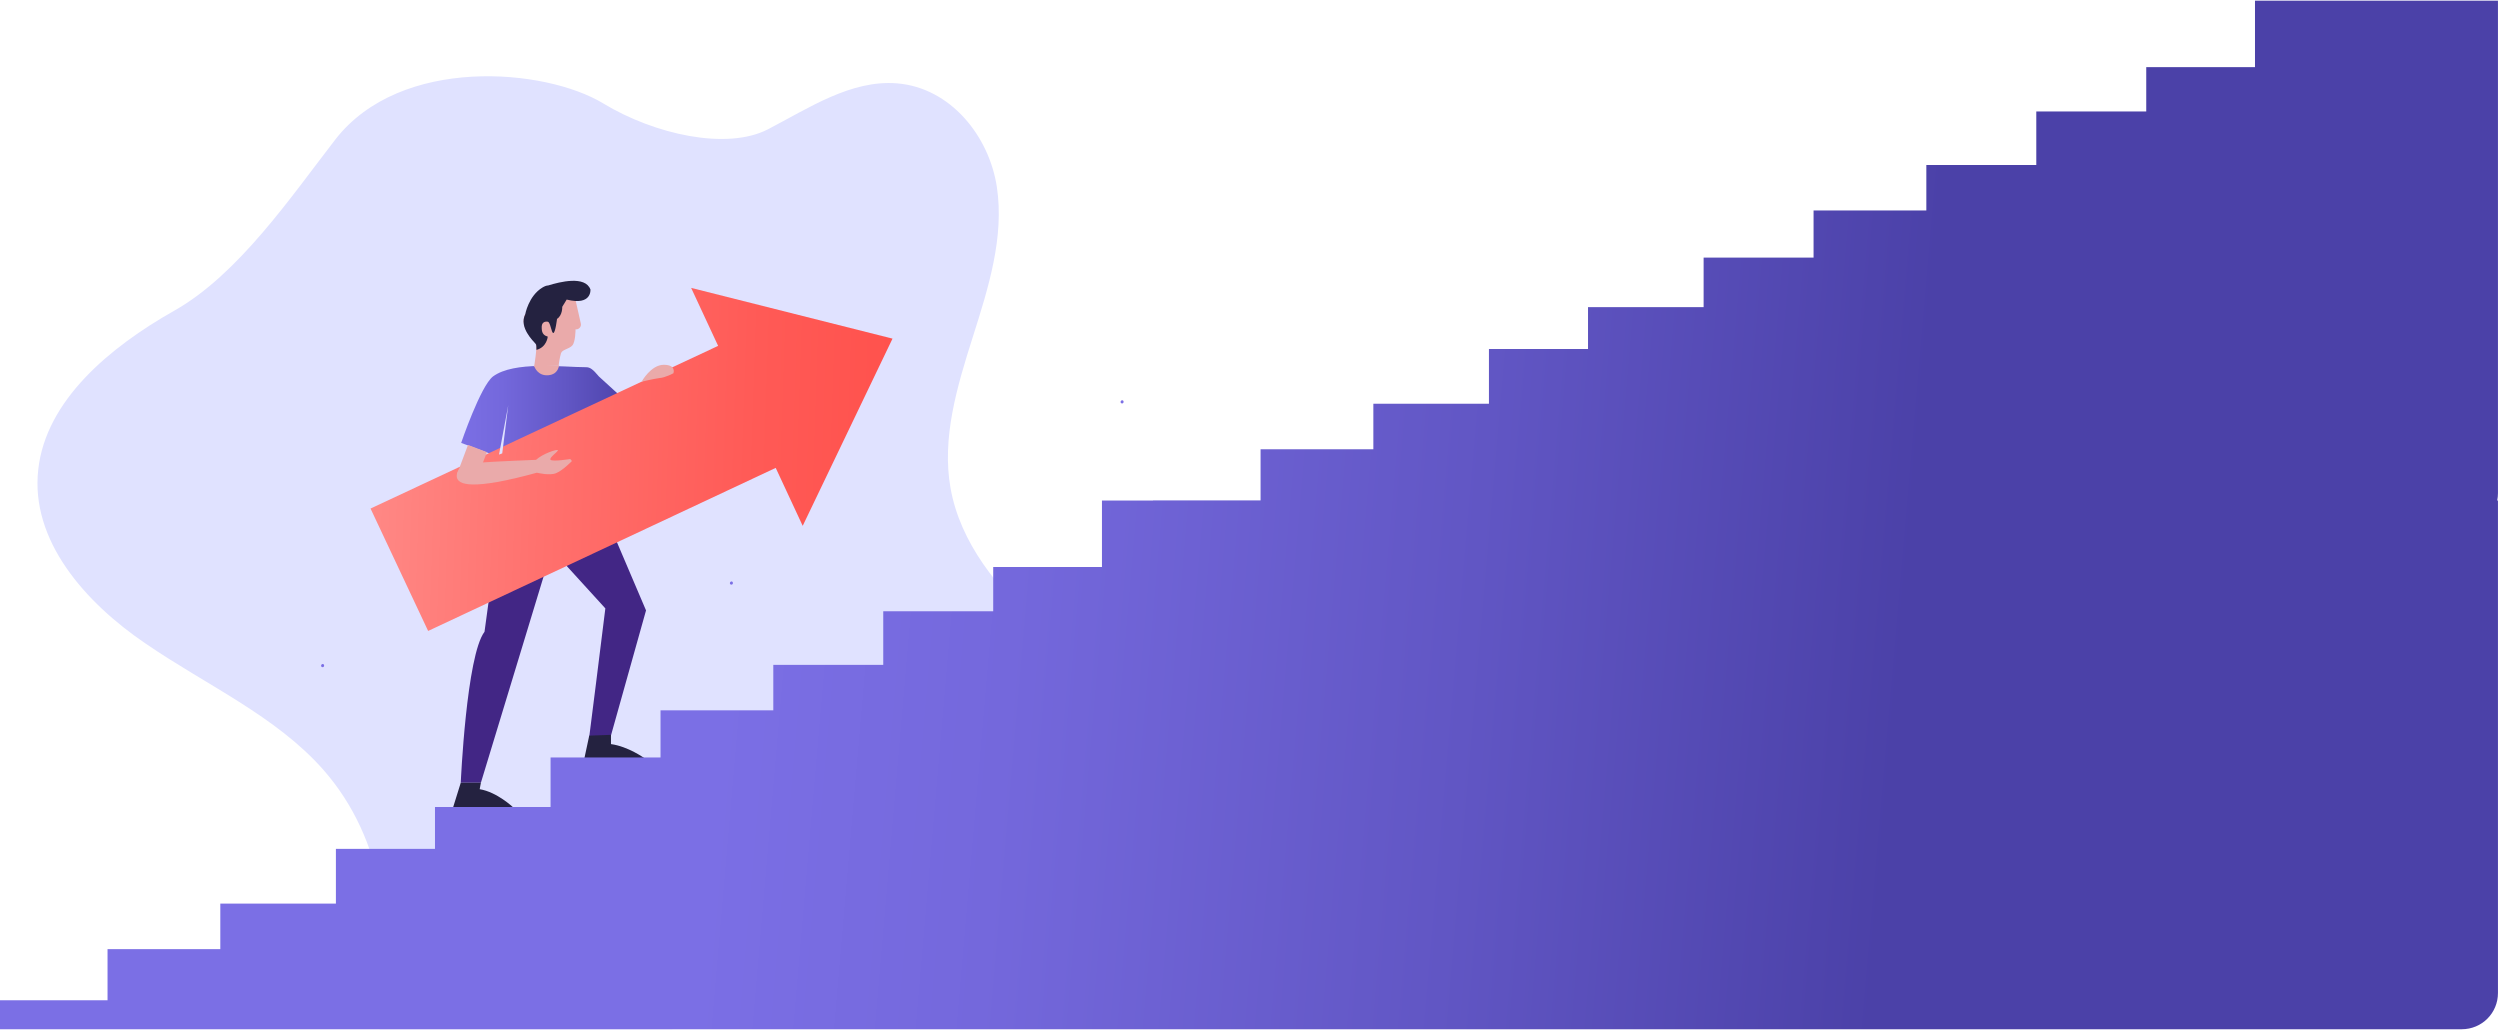 <svg width="875" height="361" viewBox="0 0 875 361" fill="none" xmlns="http://www.w3.org/2000/svg">
<path d="M393.718 275.654C388.784 286.788 376.661 293.412 365.384 299.19C322.953 320.893 279.817 342.878 235.272 360.213H132.79C138.71 327.94 134.622 293.835 113.196 269.454C96.562 250.569 72.034 239.717 50.889 225.201C29.744 210.826 10.572 189.123 13.392 164.319C16.07 140.079 38.484 121.477 60.897 108.793C83.452 96.109 101.918 68.769 117.425 48.757C140.261 19.443 190.727 23.812 211.167 36.214C229.07 47.065 254.443 52.703 268.822 45.233C283.201 37.764 297.861 27.899 313.931 29.167C332.821 30.717 346.212 47.77 348.891 65.386C351.569 83.003 345.93 100.76 340.433 118.094C334.935 135.429 329.578 153.327 332.68 170.802C336.063 189.969 349.173 206.035 363.974 219.423C372.573 227.174 381.877 234.362 388.502 243.663C394.987 252.824 398.37 264.944 393.718 275.654Z" fill="#E0E2FF"/>
<path d="M206.092 166.715H184.383L184.665 168.265H176.771L169.582 221.114C163.239 229.429 161.265 273.963 161.265 273.963H168.313L193.123 192.364L211.872 212.94C210.603 223.51 206.233 257.897 206.233 257.897H213.704L226.109 213.645L206.092 166.715Z" fill="#422685"/>
<path d="M207.643 144.448L220.471 143.602C220.048 137.683 219.343 140.643 219.343 140.643L209.616 131.764C207.502 129.227 206.515 128.523 205.105 128.523C196.929 128.523 180.013 126.268 172.542 131.764C168.172 135.146 161.406 155.017 161.406 155.017L174.657 159.95L175.221 158.118C174.939 167.56 174.798 183.063 174.798 183.063C195.661 184.331 211.872 179.539 211.872 179.539C209.757 171.506 207.643 157.695 207.643 144.448Z" fill="url(#paint0_linear)"/>
<path d="M312.381 118.517L241.898 100.76L251.342 121.054L129.689 177.99L149.847 220.832L271.5 163.756L280.945 184.05L312.381 118.517Z" fill="url(#paint1_linear)"/>
<path d="M161.265 273.963L158.587 282.56H179.591C179.591 282.56 173.952 277.204 167.89 276.218L168.313 273.963H161.265Z" fill="#242240"/>
<path d="M206.233 257.474L204.542 265.366H225.545C225.545 265.366 219.907 261.279 213.845 260.434V257.192L206.233 257.474Z" fill="#242240"/>
<path d="M159.996 165.87L163.802 155.723L170.428 158.259L167.186 166.715L159.996 165.87Z" fill="#EAAAAA"/>
<path d="M201.299 104.424L203.273 113.162C203.555 114.148 202.85 115.135 201.863 115.275H201.44C201.44 115.275 201.44 119.644 200.313 120.913C199.185 122.181 196.788 122.322 196.366 123.59C195.943 124.859 195.52 127.818 195.52 127.818L186.921 128.382C186.921 128.382 188.19 121.195 187.485 120.208C186.78 119.222 181.564 114.289 183.82 109.92L198.057 104.706L201.299 104.424Z" fill="#EAAAAA"/>
<path d="M206.656 101.324C204.823 96.391 195.943 98.646 191.855 99.914C191.291 99.914 190.586 100.196 189.881 100.619C184.947 103.579 183.82 110.061 183.82 110.061C181.564 114.571 186.639 119.363 187.485 120.349C187.767 120.631 187.767 121.477 187.767 122.463C191.432 121.477 191.714 117.813 191.714 117.813C190.727 117.531 189.599 116.967 189.599 114.853C189.458 112.739 190.727 112.457 191.714 112.598C192.7 112.739 192.982 116.685 193.687 116.544C194.392 116.403 194.956 111.612 194.956 111.612C196.929 110.343 196.788 107.384 196.788 107.384L198.339 104.847C207.22 107.102 206.656 101.324 206.656 101.324Z" fill="#242240"/>
<path d="M159.855 166.716C159.996 169.816 165.353 171.648 187.908 165.448C187.908 165.448 192.418 166.575 194.674 165.588C197.07 164.602 200.172 161.361 200.172 161.361L199.608 160.656C199.608 160.656 193.546 161.642 192.7 160.938C191.996 160.233 195.52 157.978 195.238 157.555C194.956 157.133 189.881 158.824 187.626 160.938C187.626 160.938 173.247 161.502 167.749 161.924C162.111 162.347 159.855 163.897 159.855 166.716Z" fill="#EAAAAA"/>
<path d="M187.062 128.382C187.062 128.382 188.19 131.623 191.855 131.342C195.52 131.06 195.661 127.818 195.661 127.818H187.203L187.062 128.382Z" fill="#EAAAAA"/>
<path d="M177.899 141.77L175.784 158.681L174.657 159.104L177.899 141.77Z" fill="#E0E2FF"/>
<path d="M224.559 133.597C224.559 133.597 227.801 127.678 232.312 127.678C236.823 127.678 235.695 130.637 235.695 130.637C235.695 130.637 232.876 132.188 230.761 132.328C228.647 132.61 224.559 133.597 224.559 133.597Z" fill="#EAAAAA"/>
<path d="M255.994 204.625C256.699 204.625 256.699 203.498 255.994 203.498C255.289 203.639 255.289 204.625 255.994 204.625Z" fill="#7B6FE5"/>
<path d="M112.914 233.516C113.619 233.516 113.619 232.389 112.914 232.389C112.209 232.53 112.209 233.516 112.914 233.516Z" fill="#7B6FE5"/>
<path d="M392.731 141.207C393.436 141.207 393.436 140.079 392.731 140.079C392.026 140.22 392.026 141.207 392.731 141.207Z" fill="#7B6FE5"/>
<path fill-rule="evenodd" clip-rule="evenodd" d="M874.285 172.604V0.236H789.246V23.5H751.185V39.002H712.701V57.746H674.218V73.671H634.747V90.16H596.264V107.494H555.806V122.151H521.129V141.317H480.672V157.243H441.201V175.141H403.563V175.184H385.683V198.448H347.622V213.95H309.138V232.694H270.655V248.619H231.184V265.108H192.7V282.442H152.243V297.099H117.566V316.265H77.108V332.191H37.638V350.089H0V360.236H861.598C868.646 360.236 874.285 354.599 874.285 347.552V175.184H874.026C874.196 174.352 874.285 173.489 874.285 172.604Z" fill="url(#paint2_linear)"/>
<defs>
<linearGradient id="paint0_linear" x1="161.324" y1="155.447" x2="220.465" y2="155.447" gradientUnits="userSpaceOnUse">
<stop stop-color="#7B6FE5"/>
<stop offset="0.242" stop-color="#7468DC"/>
<stop offset="0.631" stop-color="#6156C4"/>
<stop offset="1" stop-color="#4B41A8"/>
</linearGradient>
<linearGradient id="paint1_linear" x1="130.243" y1="162.899" x2="310.627" y2="168.97" gradientUnits="userSpaceOnUse">
<stop stop-color="#FF8885"/>
<stop offset="0.329" stop-color="#FF716E"/>
<stop offset="0.743" stop-color="#FF5A56"/>
<stop offset="1" stop-color="#FF524D"/>
</linearGradient>
<linearGradient id="paint2_linear" x1="252.413" y1="238.449" x2="662.569" y2="273.92" gradientUnits="userSpaceOnUse">
<stop stop-color="#7B6FE5"/>
<stop offset="0.242" stop-color="#7468DC"/>
<stop offset="0.631" stop-color="#6156C4"/>
<stop offset="1" stop-color="#4B41A8"/>
</linearGradient>
</defs>
</svg>
